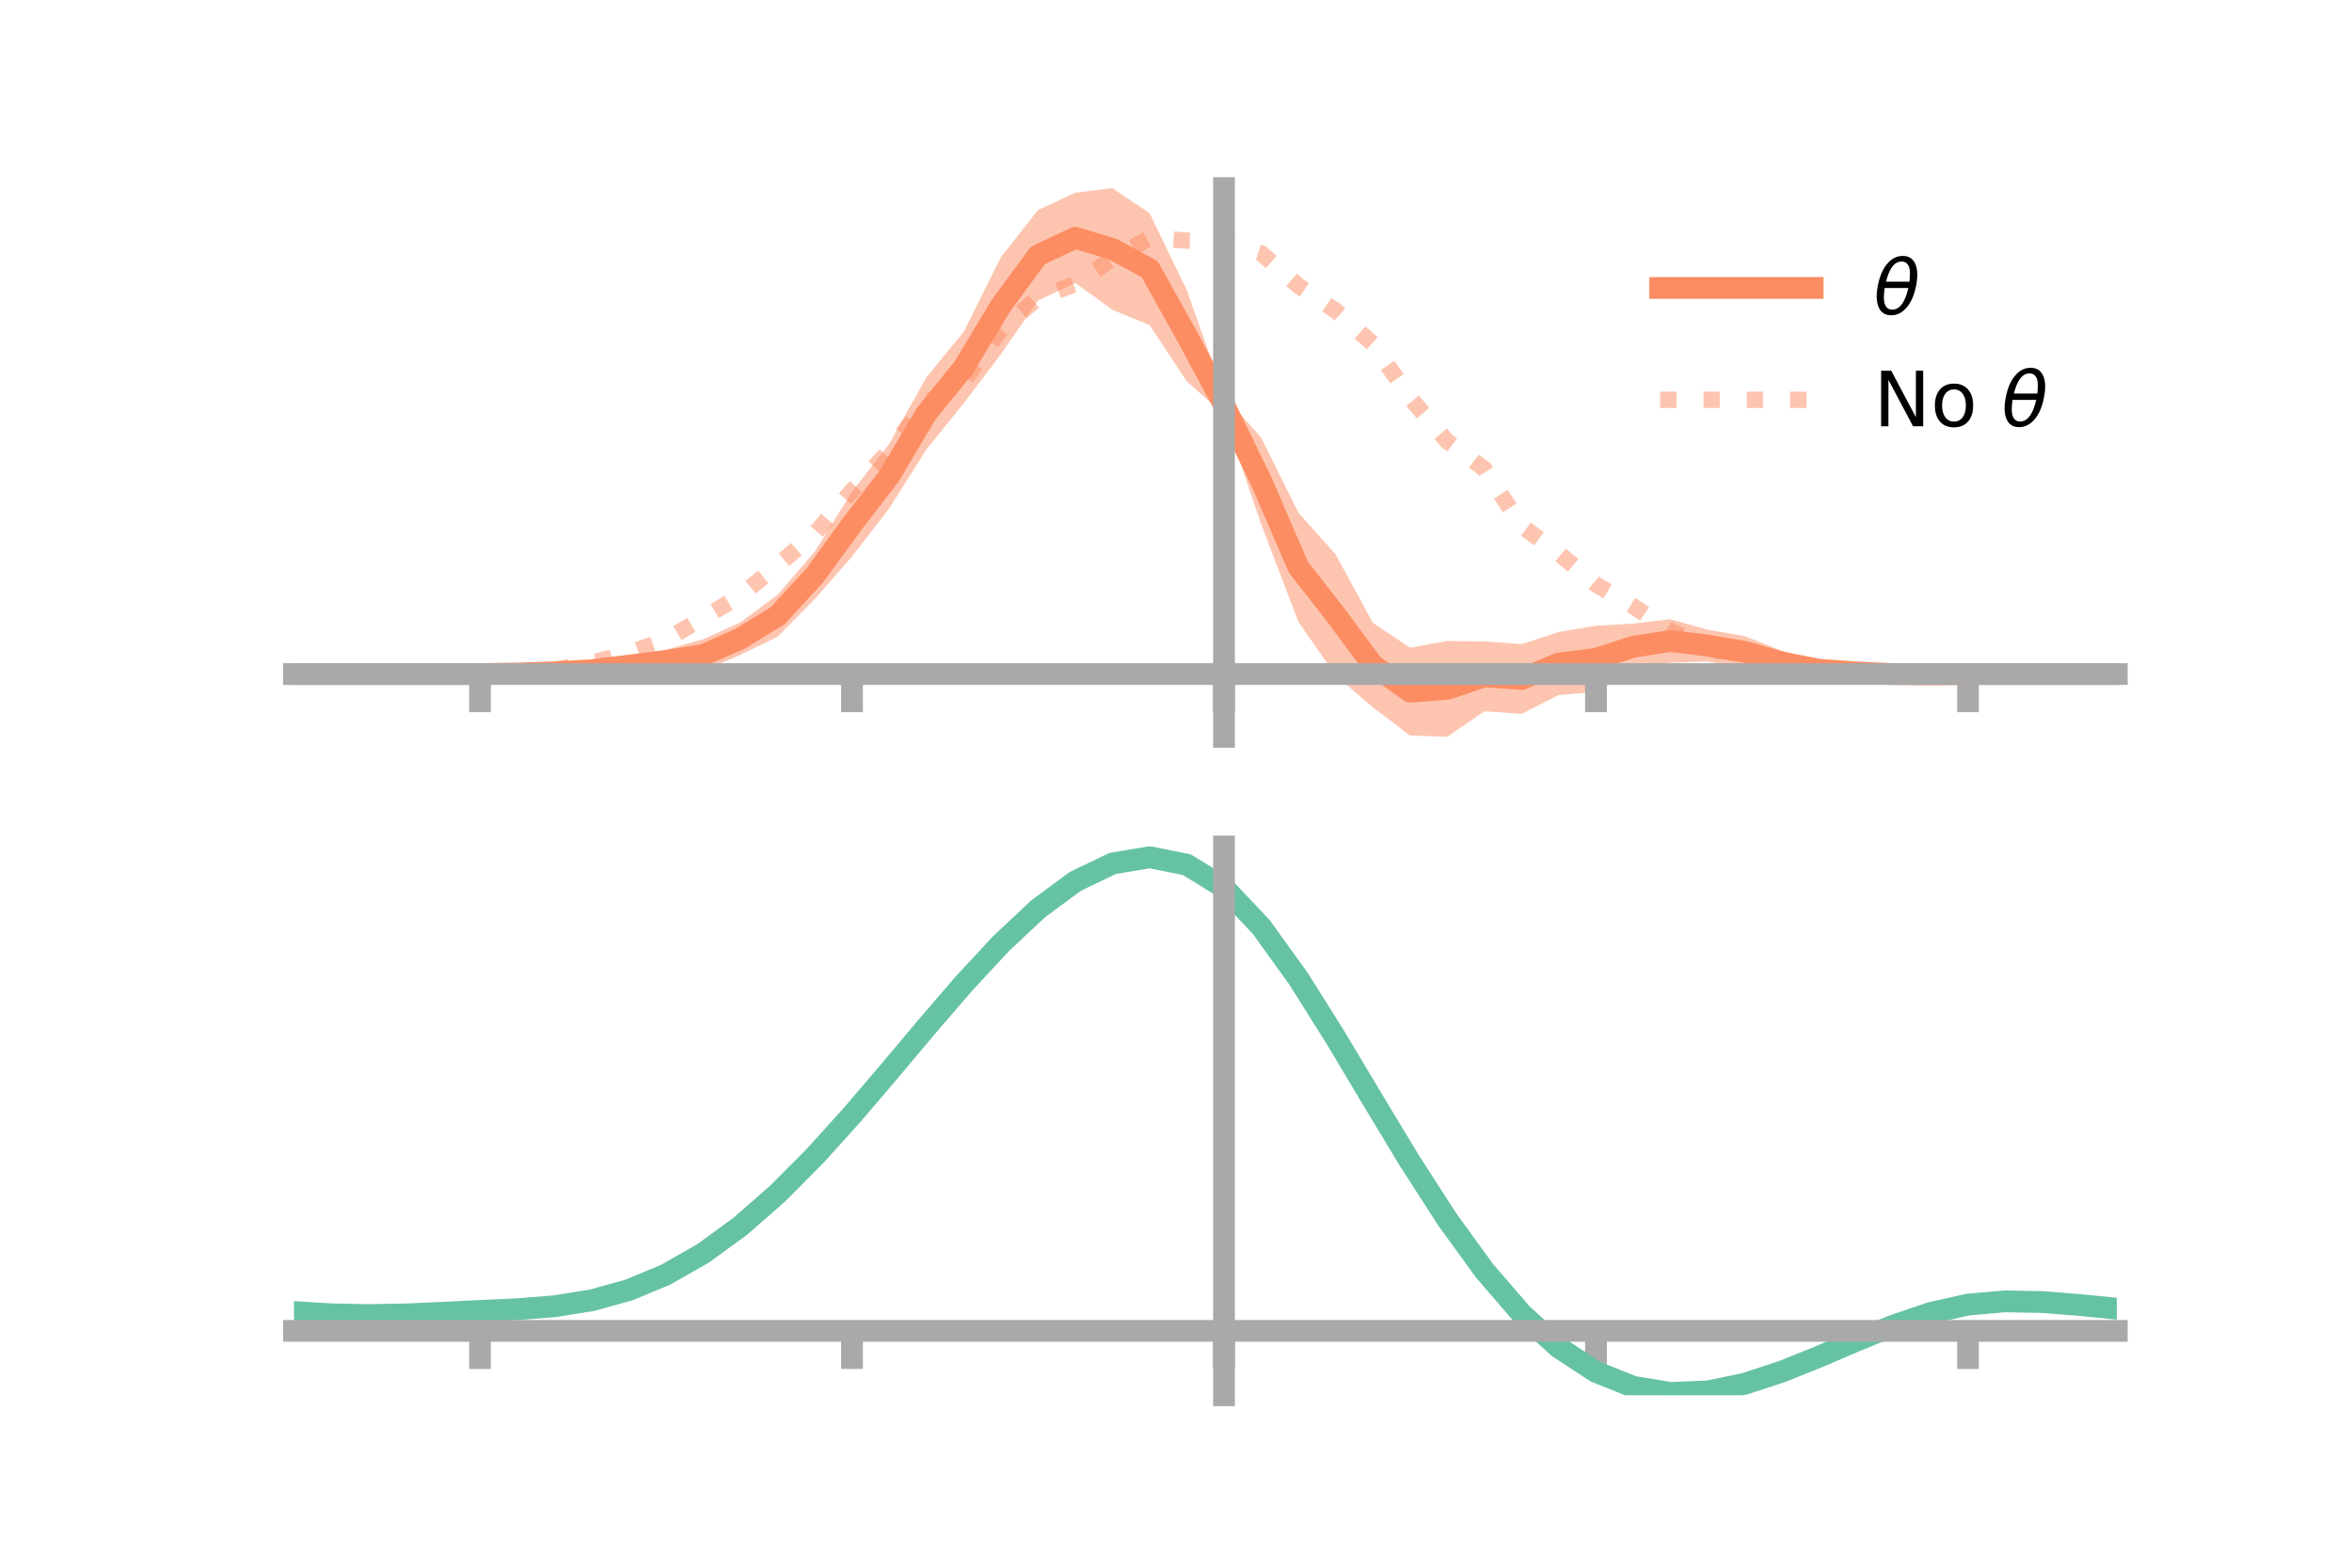 <?xml version="1.0" encoding="utf-8" standalone="no"?>
<!DOCTYPE svg PUBLIC "-//W3C//DTD SVG 1.1//EN"
  "http://www.w3.org/Graphics/SVG/1.1/DTD/svg11.dtd">
<!-- Created with matplotlib (https://matplotlib.org/) -->
<svg height="144pt" version="1.1" viewBox="0 0 216 144" width="216pt" xmlns="http://www.w3.org/2000/svg" xmlns:xlink="http://www.w3.org/1999/xlink">
 <defs>
  <style type="text/css">*{stroke-linecap:butt;stroke-linejoin:round;}</style>
 </defs>
 <g id="figure_1">
  <g id="patch_1">
   <path d="M 0 144 
L 216 144 
L 216 0 
L 0 0 
z
" style="fill:none;"/>
  </g>
  <g id="axes_1">
   <g id="patch_2">
    <path d="M 27 67.68 
L 194.4 67.68 
L 194.4 17.28 
L 27 17.28 
z
" style="fill:none;"/>
   </g>
   <g id="PolyCollection_1">
    <path clip-path="url(#p9582ff9cf7)" d="M 27 61.915 
L 27 61.915 
L 30.416 61.915 
L 33.833 61.915 
L 37.249 61.915 
L 40.665 61.915 
L 44.082 61.913 
L 47.498 61.764 
L 50.914 61.487 
L 54.331 61.126 
L 57.747 60.395 
L 61.163 59.671 
L 64.58 58.717 
L 67.996 57.17 
L 71.412 54.63 
L 74.829 50.663 
L 78.245 45.181 
L 81.661 40.768 
L 85.078 34.651 
L 88.494 30.491 
L 91.91 23.636 
L 95.327 19.294 
L 98.743 17.703 
L 102.159 17.28 
L 105.576 19.582 
L 108.992 26.639 
L 112.408 36.33 
L 115.824 40.201 
L 119.241 47.089 
L 122.657 50.917 
L 126.073 57.201 
L 129.49 59.495 
L 132.906 58.875 
L 136.322 58.915 
L 139.739 59.167 
L 143.155 58.051 
L 146.571 57.475 
L 149.988 57.279 
L 153.404 56.877 
L 156.82 57.84 
L 160.237 58.44 
L 163.653 59.781 
L 167.069 60.767 
L 170.486 61.307 
L 173.902 61.652 
L 177.318 61.844 
L 180.735 61.914 
L 184.151 61.915 
L 187.567 61.915 
L 190.984 61.915 
L 194.4 61.915 
L 194.4 61.915 
L 194.4 61.915 
L 190.984 61.915 
L 187.567 61.915 
L 184.151 61.915 
L 180.735 61.916 
L 177.318 62.047 
L 173.902 62.183 
L 170.486 62.224 
L 167.069 62.277 
L 163.653 61.938 
L 160.237 61.32 
L 156.82 60.767 
L 153.404 60.877 
L 149.988 61.547 
L 146.571 63.56 
L 143.155 63.844 
L 139.739 65.572 
L 136.322 65.336 
L 132.906 67.68 
L 129.49 67.564 
L 126.073 64.972 
L 122.657 62.033 
L 119.241 57.116 
L 115.824 48.173 
L 112.408 38.043 
L 108.992 35.043 
L 105.576 29.864 
L 102.159 28.46 
L 98.743 25.984 
L 95.327 27.609 
L 91.91 32.543 
L 88.494 37.057 
L 85.078 41.286 
L 81.661 46.699 
L 78.245 51.124 
L 74.829 55.027 
L 71.412 58.486 
L 67.996 60.152 
L 64.58 61.62 
L 61.163 61.763 
L 57.747 61.885 
L 54.331 62.009 
L 50.914 62.027 
L 47.498 61.967 
L 44.082 61.915 
L 40.665 61.915 
L 37.249 61.915 
L 33.833 61.915 
L 30.416 61.915 
L 27 61.915 
z
" style="fill:#fc8d62;fill-opacity:0.5;"/>
   </g>
   <g id="matplotlib.axis_1">
    <g id="xtick_1">
     <g id="line2d_1">
      <defs>
       <path d="M 0 0 
L 0 3.5 
" id="me50087d1b9" style="stroke:#a9a9a9;stroke-width:2;"/>
      </defs>
      <g>
       <use style="fill:#a9a9a9;stroke:#a9a9a9;stroke-width:2;" x="44.082" xlink:href="#me50087d1b9" y="61.915"/>
      </g>
     </g>
    </g>
    <g id="xtick_2">
     <g id="line2d_2">
      <g>
       <use style="fill:#a9a9a9;stroke:#a9a9a9;stroke-width:2;" x="78.245" xlink:href="#me50087d1b9" y="61.915"/>
      </g>
     </g>
    </g>
    <g id="xtick_3">
     <g id="line2d_3">
      <g>
       <use style="fill:#a9a9a9;stroke:#a9a9a9;stroke-width:2;" x="112.408" xlink:href="#me50087d1b9" y="61.915"/>
      </g>
     </g>
    </g>
    <g id="xtick_4">
     <g id="line2d_4">
      <g>
       <use style="fill:#a9a9a9;stroke:#a9a9a9;stroke-width:2;" x="146.571" xlink:href="#me50087d1b9" y="61.915"/>
      </g>
     </g>
    </g>
    <g id="xtick_5">
     <g id="line2d_5">
      <g>
       <use style="fill:#a9a9a9;stroke:#a9a9a9;stroke-width:2;" x="180.735" xlink:href="#me50087d1b9" y="61.915"/>
      </g>
     </g>
    </g>
   </g>
   <g id="matplotlib.axis_2"/>
   <g id="line2d_6">
    <path clip-path="url(#p9582ff9cf7)" d="M 27 61.915 
L 30.416 61.915 
L 33.833 61.915 
L 37.249 61.915 
L 40.665 61.915 
L 44.082 61.914 
L 47.498 61.865 
L 50.914 61.757 
L 54.331 61.567 
L 57.747 61.14 
L 61.163 60.717 
L 64.58 60.169 
L 67.996 58.661 
L 71.412 56.558 
L 74.829 52.845 
L 78.245 48.153 
L 81.661 43.733 
L 85.078 37.969 
L 88.494 33.774 
L 91.91 28.09 
L 95.327 23.452 
L 98.743 21.844 
L 102.159 22.87 
L 105.576 24.723 
L 108.992 30.841 
L 112.408 37.186 
L 115.824 44.187 
L 119.241 52.103 
L 122.657 56.475 
L 126.073 61.086 
L 129.49 63.529 
L 132.906 63.278 
L 136.322 62.126 
L 139.739 62.369 
L 143.155 60.947 
L 146.571 60.518 
L 149.988 59.413 
L 153.404 58.877 
L 156.82 59.303 
L 160.237 59.88 
L 163.653 60.859 
L 167.069 61.522 
L 170.486 61.766 
L 173.902 61.917 
L 177.318 61.945 
L 180.735 61.915 
L 184.151 61.915 
L 187.567 61.915 
L 190.984 61.915 
L 194.4 61.915 
" style="fill:none;stroke:#fc8d62;stroke-linecap:square;stroke-width:2;"/>
   </g>
   <g id="line2d_7">
    <path clip-path="url(#p9582ff9cf7)" d="M 27 61.915 
L 30.416 61.915 
L 33.833 61.915 
L 37.249 61.915 
L 40.665 61.915 
L 44.082 61.915 
L 47.498 61.863 
L 50.914 61.52 
L 54.331 60.885 
L 57.747 59.981 
L 61.163 58.772 
L 64.58 56.758 
L 67.996 54.711 
L 71.412 51.911 
L 74.829 49.012 
L 78.245 45.076 
L 81.661 41.431 
L 85.078 37.003 
L 88.494 35.029 
L 91.91 30.27 
L 95.327 27.372 
L 98.743 26.09 
L 102.159 23.776 
L 105.576 21.844 
L 108.992 22.104 
L 112.408 22.181 
L 115.824 23.262 
L 119.241 26.246 
L 122.657 28.529 
L 126.073 31.574 
L 129.49 36.539 
L 132.906 40.543 
L 136.322 43.083 
L 139.739 48.321 
L 143.155 50.825 
L 146.571 53.696 
L 149.988 55.692 
L 153.404 57.955 
L 156.82 59.397 
L 160.237 60.757 
L 163.653 61.305 
L 167.069 61.876 
L 170.486 62.102 
L 173.902 62.068 
L 177.318 61.935 
L 180.735 61.915 
L 184.151 61.915 
L 187.567 61.915 
L 190.984 61.915 
L 194.4 61.915 
" style="fill:none;stroke:#fc8d62;stroke-dasharray:1.5,2.475;stroke-dashoffset:0;stroke-opacity:0.5;stroke-width:1.5;"/>
   </g>
   <g id="patch_3">
    <path d="M 112.408 67.68 
L 112.408 17.28 
" style="fill:none;stroke:#a9a9a9;stroke-linecap:square;stroke-linejoin:miter;stroke-width:2;"/>
   </g>
   <g id="patch_4">
    <path d="M 194.4 67.68 
L 194.4 17.28 
" style="fill:none;"/>
   </g>
   <g id="patch_5">
    <path d="M 27 61.915 
L 194.4 61.915 
" style="fill:none;stroke:#a9a9a9;stroke-linecap:square;stroke-linejoin:miter;stroke-width:2;"/>
   </g>
   <g id="patch_6">
    <path d="M 27 17.28 
L 194.4 17.28 
" style="fill:none;"/>
   </g>
   <g id="legend_1">
    <g id="line2d_8">
     <path d="M 152.47 26.449 
L 166.47 26.449 
" style="fill:none;stroke:#fc8d62;stroke-linecap:square;stroke-width:2;"/>
    </g>
    <g id="line2d_9"/>
    <g id="text_1">
     <!-- $\theta$ -->
     <g transform="translate(172.07 28.899)scale(0.07 -0.07)">
      <defs>
       <path d="M 45.516 34.672 
L 14.453 34.672 
Q 12.359 20.062 14.5 13.875 
Q 17.188 6.25 24.469 6.25 
Q 31.781 6.25 37.359 13.922 
Q 42.234 20.656 45.516 34.672 
z
M 47.016 42.969 
Q 48.344 56.844 46.625 61.719 
Q 43.953 69.438 36.766 69.438 
Q 29.297 69.438 23.828 61.812 
Q 19.531 55.672 16.156 42.969 
z
M 38.188 76.766 
Q 49.906 76.766 54.594 66.406 
Q 59.281 56.109 55.719 37.844 
Q 52.203 19.625 43.453 9.281 
Q 34.766 -1.125 23.047 -1.125 
Q 11.281 -1.125 6.641 9.281 
Q 2 19.625 5.516 37.844 
Q 9.078 56.109 17.719 66.406 
Q 26.422 76.766 38.188 76.766 
z
" id="DejaVuSans-Oblique-952"/>
      </defs>
      <use transform="translate(0 0.234)" xlink:href="#DejaVuSans-Oblique-952"/>
     </g>
    </g>
    <g id="line2d_10">
     <path d="M 152.47 36.724 
L 166.47 36.724 
" style="fill:none;stroke:#fc8d62;stroke-dasharray:1.5,2.475;stroke-dashoffset:0;stroke-opacity:0.5;stroke-width:1.5;"/>
    </g>
    <g id="line2d_11"/>
    <g id="text_2">
     <!-- No $\theta$ -->
     <g transform="translate(172.07 39.174)scale(0.07 -0.07)">
      <defs>
       <path d="M 9.812 72.906 
L 23.094 72.906 
L 55.422 11.922 
L 55.422 72.906 
L 64.984 72.906 
L 64.984 0 
L 51.703 0 
L 19.391 60.984 
L 19.391 0 
L 9.812 0 
z
" id="DejaVuSans-78"/>
       <path d="M 30.609 48.391 
Q 23.391 48.391 19.188 42.75 
Q 14.984 37.109 14.984 27.297 
Q 14.984 17.484 19.156 11.844 
Q 23.344 6.203 30.609 6.203 
Q 37.797 6.203 41.984 11.859 
Q 46.188 17.531 46.188 27.297 
Q 46.188 37.016 41.984 42.703 
Q 37.797 48.391 30.609 48.391 
z
M 30.609 56 
Q 42.328 56 49.016 48.375 
Q 55.719 40.766 55.719 27.297 
Q 55.719 13.875 49.016 6.219 
Q 42.328 -1.422 30.609 -1.422 
Q 18.844 -1.422 12.172 6.219 
Q 5.516 13.875 5.516 27.297 
Q 5.516 40.766 12.172 48.375 
Q 18.844 56 30.609 56 
z
" id="DejaVuSans-111"/>
       <path id="DejaVuSans-32"/>
      </defs>
      <use transform="translate(0 0.234)" xlink:href="#DejaVuSans-78"/>
      <use transform="translate(74.805 0.234)" xlink:href="#DejaVuSans-111"/>
      <use transform="translate(135.986 0.234)" xlink:href="#DejaVuSans-32"/>
      <use transform="translate(167.773 0.234)" xlink:href="#DejaVuSans-Oblique-952"/>
     </g>
    </g>
   </g>
  </g>
  <g id="axes_2">
   <g id="patch_7">
    <path d="M 27 128.16 
L 194.4 128.16 
L 194.4 77.76 
L 27 77.76 
z
" style="fill:none;"/>
   </g>
   <g id="PolyCollection_2">
    <path clip-path="url(#p8a40b45866)" d="M 27 120.56 
L 27 120.477 
L 30.416 120.693 
L 33.833 120.767 
L 37.249 120.702 
L 40.665 120.542 
L 44.082 120.361 
L 47.498 120.201 
L 50.914 119.925 
L 54.331 119.374 
L 57.747 118.42 
L 61.163 116.973 
L 64.58 114.98 
L 67.996 112.434 
L 71.412 109.366 
L 74.829 105.844 
L 78.245 101.968 
L 81.661 97.87 
L 85.078 93.702 
L 88.494 89.641 
L 91.91 85.874 
L 95.327 82.602 
L 98.743 80.025 
L 102.159 78.346 
L 105.576 77.76 
L 108.992 78.453 
L 112.408 80.593 
L 115.824 84.258 
L 119.241 89.069 
L 122.657 94.586 
L 126.073 100.399 
L 129.49 106.15 
L 132.906 111.54 
L 136.322 116.334 
L 139.739 120.364 
L 143.155 123.528 
L 146.571 125.789 
L 149.988 127.167 
L 153.404 127.736 
L 156.82 127.605 
L 160.237 126.913 
L 163.653 125.81 
L 167.069 124.458 
L 170.486 123.02 
L 173.902 121.654 
L 177.318 120.513 
L 180.735 119.747 
L 184.151 119.455 
L 187.567 119.525 
L 190.984 119.804 
L 194.4 120.157 
L 194.4 120.266 
L 194.4 120.266 
L 190.984 119.938 
L 187.567 119.677 
L 184.151 119.617 
L 180.735 119.914 
L 177.318 120.69 
L 173.902 121.859 
L 170.486 123.272 
L 167.069 124.763 
L 163.653 126.162 
L 160.237 127.302 
L 156.82 128.017 
L 153.404 128.16 
L 149.988 127.603 
L 146.571 126.251 
L 143.155 124.05 
L 139.739 120.984 
L 136.322 117.09 
L 132.906 112.46 
L 129.49 107.25 
L 126.073 101.683 
L 122.657 96.048 
L 119.241 90.695 
L 115.824 86.023 
L 112.408 82.464 
L 108.992 80.392 
L 105.576 79.724 
L 102.159 80.291 
L 98.743 81.909 
L 95.327 84.384 
L 91.91 87.521 
L 88.494 91.123 
L 85.078 95.001 
L 81.661 98.973 
L 78.245 102.874 
L 74.829 106.56 
L 71.412 109.91 
L 67.996 112.831 
L 64.58 115.263 
L 61.163 117.177 
L 57.747 118.58 
L 54.331 119.512 
L 50.914 120.051 
L 47.498 120.316 
L 44.082 120.463 
L 40.665 120.628 
L 37.249 120.77 
L 33.833 120.823 
L 30.416 120.754 
L 27 120.56 
z
" style="fill:#66c2a5;fill-opacity:0.5;"/>
   </g>
   <g id="matplotlib.axis_3">
    <g id="xtick_6">
     <g id="line2d_12">
      <g>
       <use style="fill:#a9a9a9;stroke:#a9a9a9;stroke-width:2;" x="44.082" xlink:href="#me50087d1b9" y="122.249"/>
      </g>
     </g>
    </g>
    <g id="xtick_7">
     <g id="line2d_13">
      <g>
       <use style="fill:#a9a9a9;stroke:#a9a9a9;stroke-width:2;" x="78.245" xlink:href="#me50087d1b9" y="122.249"/>
      </g>
     </g>
    </g>
    <g id="xtick_8">
     <g id="line2d_14">
      <g>
       <use style="fill:#a9a9a9;stroke:#a9a9a9;stroke-width:2;" x="112.408" xlink:href="#me50087d1b9" y="122.249"/>
      </g>
     </g>
    </g>
    <g id="xtick_9">
     <g id="line2d_15">
      <g>
       <use style="fill:#a9a9a9;stroke:#a9a9a9;stroke-width:2;" x="146.571" xlink:href="#me50087d1b9" y="122.249"/>
      </g>
     </g>
    </g>
    <g id="xtick_10">
     <g id="line2d_16">
      <g>
       <use style="fill:#a9a9a9;stroke:#a9a9a9;stroke-width:2;" x="180.735" xlink:href="#me50087d1b9" y="122.249"/>
      </g>
     </g>
    </g>
   </g>
   <g id="matplotlib.axis_4"/>
   <g id="line2d_17">
    <path clip-path="url(#p8a40b45866)" d="M 27 120.518 
L 30.416 120.724 
L 33.833 120.795 
L 37.249 120.736 
L 40.665 120.585 
L 44.082 120.412 
L 47.498 120.258 
L 50.914 119.988 
L 54.331 119.443 
L 57.747 118.5 
L 61.163 117.075 
L 64.58 115.121 
L 67.996 112.633 
L 71.412 109.638 
L 74.829 106.202 
L 78.245 102.421 
L 81.661 98.421 
L 85.078 94.352 
L 88.494 90.382 
L 91.91 86.698 
L 95.327 83.493 
L 98.743 80.967 
L 102.159 79.319 
L 105.576 78.742 
L 108.992 79.423 
L 112.408 81.529 
L 115.824 85.141 
L 119.241 89.882 
L 122.657 95.317 
L 126.073 101.041 
L 129.49 106.7 
L 132.906 112 
L 136.322 116.712 
L 139.739 120.674 
L 143.155 123.789 
L 146.571 126.02 
L 149.988 127.385 
L 153.404 127.948 
L 156.82 127.811 
L 160.237 127.107 
L 163.653 125.986 
L 167.069 124.61 
L 170.486 123.146 
L 173.902 121.757 
L 177.318 120.601 
L 180.735 119.831 
L 184.151 119.536 
L 187.567 119.601 
L 190.984 119.871 
L 194.4 120.211 
" style="fill:none;stroke:#66c2a5;stroke-linecap:square;stroke-width:2;"/>
   </g>
   <g id="patch_8">
    <path d="M 112.408 128.16 
L 112.408 77.76 
" style="fill:none;stroke:#a9a9a9;stroke-linecap:square;stroke-linejoin:miter;stroke-width:2;"/>
   </g>
   <g id="patch_9">
    <path d="M 194.4 128.16 
L 194.4 77.76 
" style="fill:none;"/>
   </g>
   <g id="patch_10">
    <path d="M 27 122.249 
L 194.4 122.249 
" style="fill:none;stroke:#a9a9a9;stroke-linecap:square;stroke-linejoin:miter;stroke-width:2;"/>
   </g>
   <g id="patch_11">
    <path d="M 27 77.76 
L 194.4 77.76 
" style="fill:none;"/>
   </g>
  </g>
 </g>
 <defs>
  <clipPath id="p9582ff9cf7">
   <rect height="50.4" width="167.4" x="27" y="17.28"/>
  </clipPath>
  <clipPath id="p8a40b45866">
   <rect height="50.4" width="167.4" x="27" y="77.76"/>
  </clipPath>
 </defs>
</svg>
